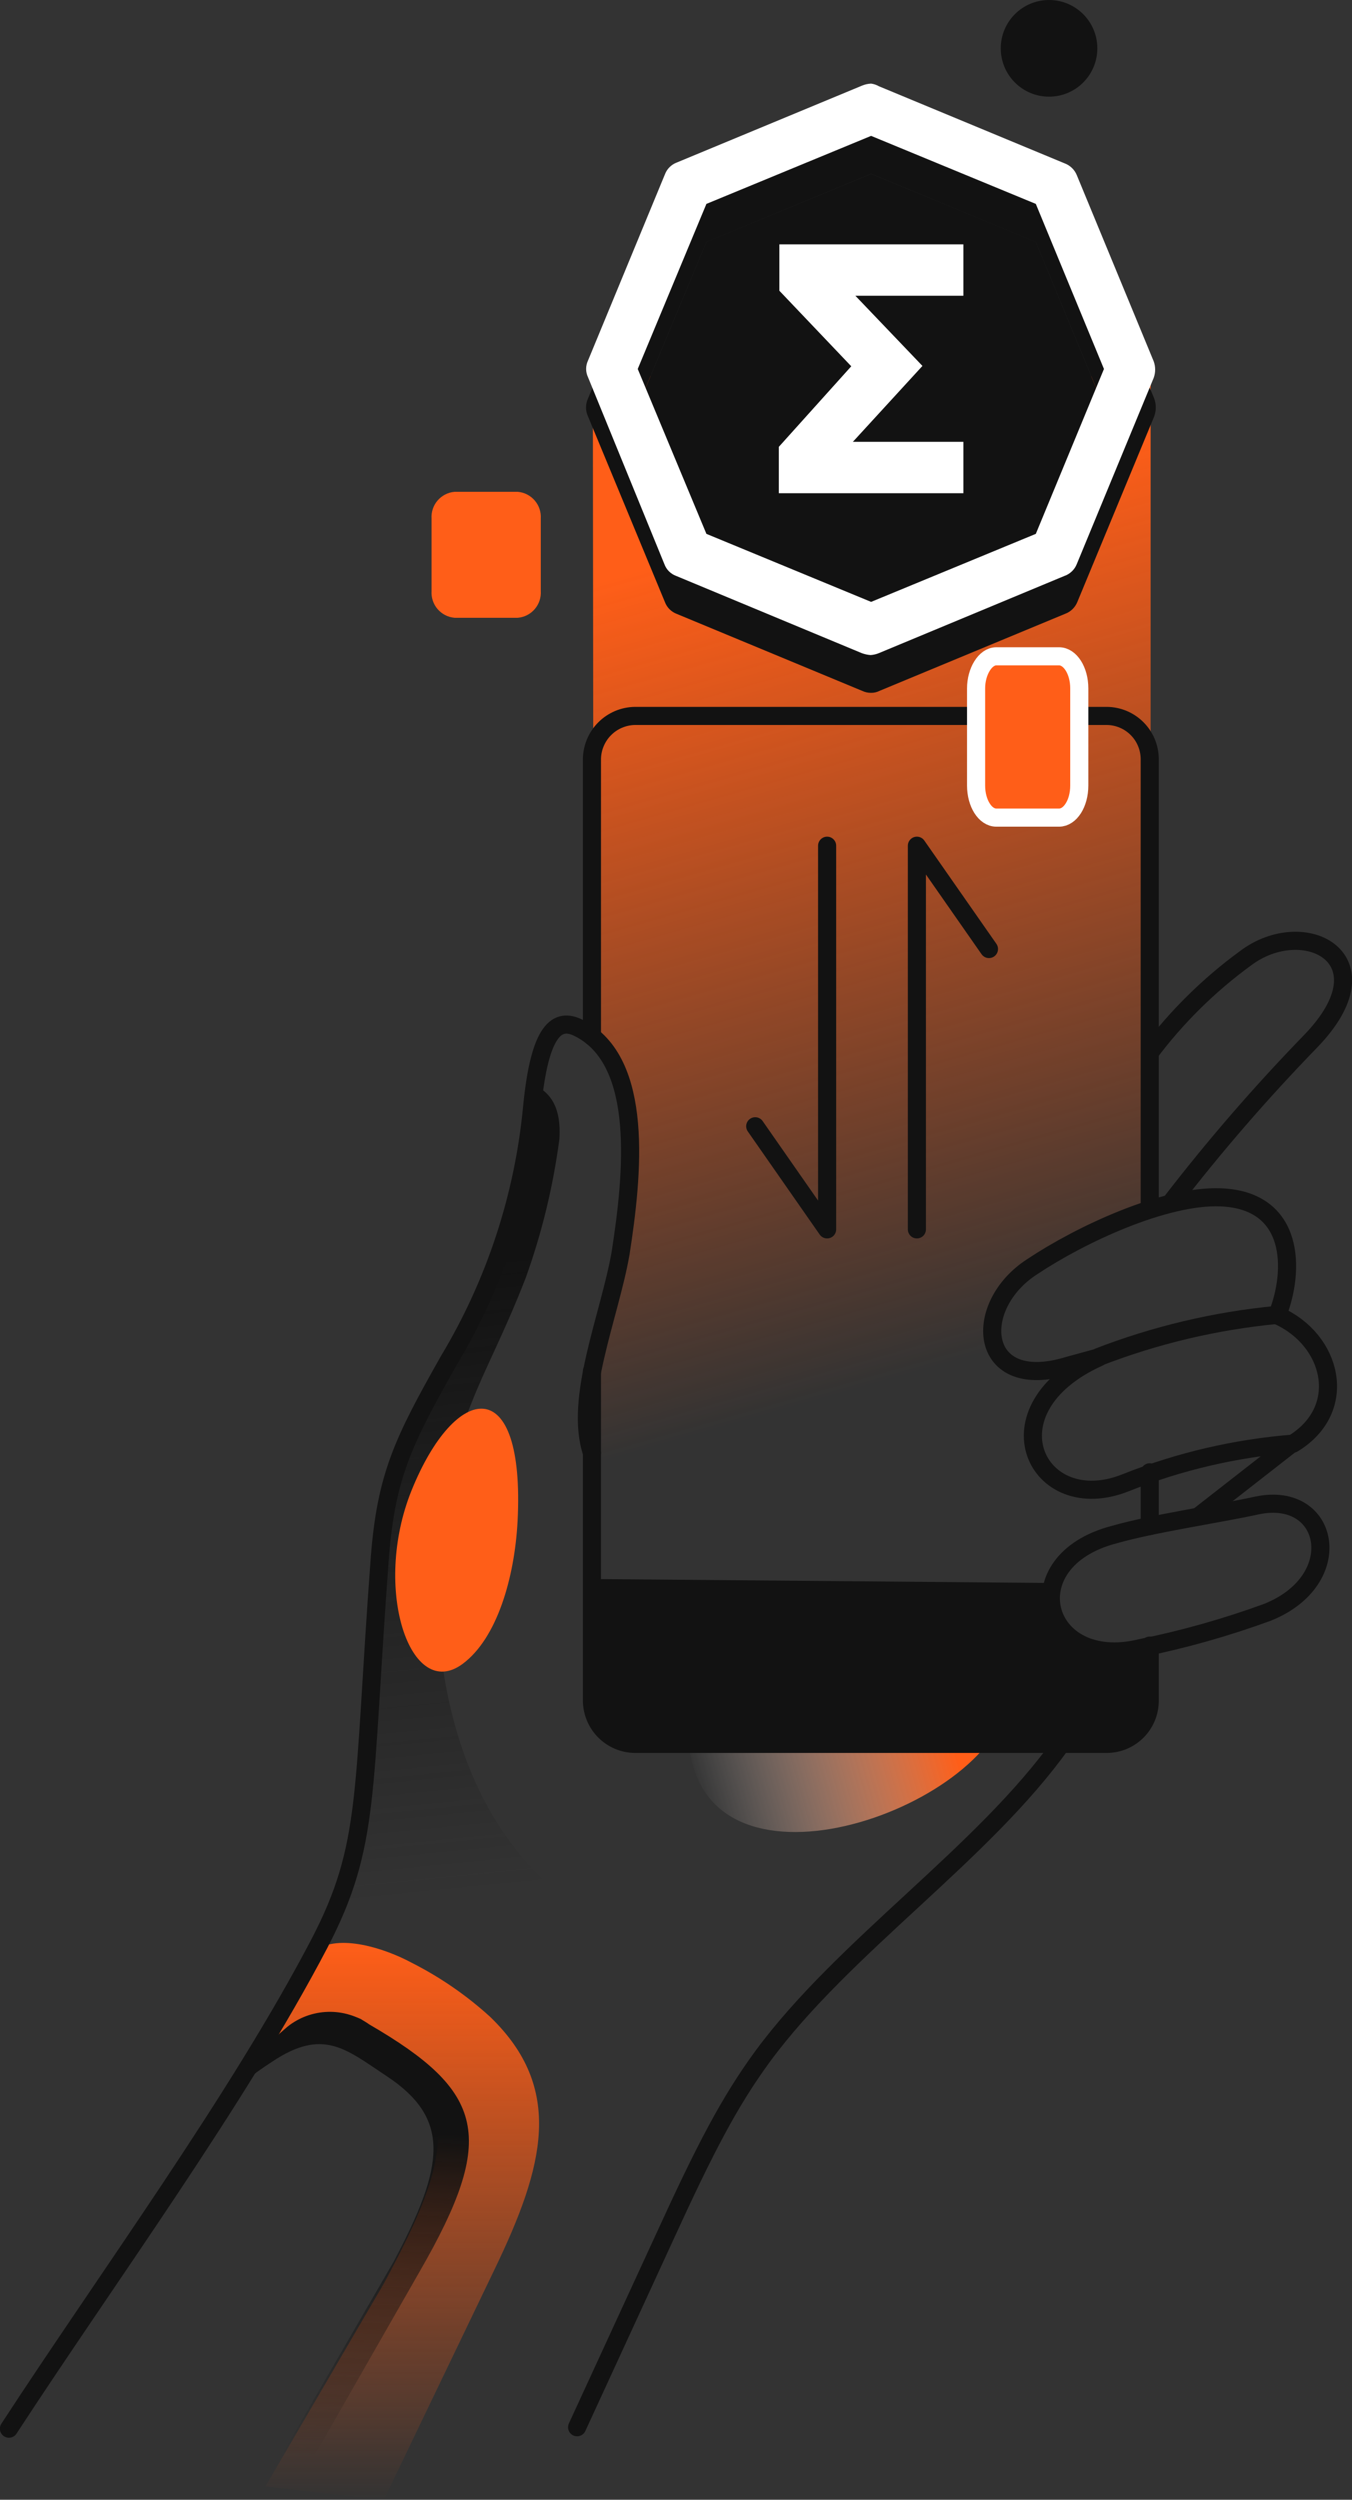 <svg width="224" height="414" viewBox="0 0 224 414" fill="none" xmlns="http://www.w3.org/2000/svg">
<rect x="0" y="0" width="224" height="414" fill="#333333" stroke="none"/>
<g clip-path="url(#clip0_705_20476)">
<path fill-rule="evenodd" clip-rule="evenodd" d="M43.97 411.806L63.585 414.029L81.985 375.752C90.133 358.821 93.57 345.894 81.156 333.975C77.266 330.445 72.921 327.453 68.237 325.08C63.674 322.619 56.148 320.247 52.237 323.034L48.563 329.735L38.578 346.428C45.689 338.897 50.607 330.625 59.822 334.39C76.978 347.228 75.348 356.39 63.585 378.212L43.97 411.806Z" fill="url(#paint0_linear_705_20476)"/>
<path fill-rule="evenodd" clip-rule="evenodd" d="M46.667 406.588L51.822 407.151L69.6 376.078C82.341 353.93 80.385 346.428 61.185 335.28C59.189 333.858 56.785 333.126 54.335 333.196C51.886 333.266 49.527 334.133 47.615 335.666C44.085 338.657 40.904 342.039 38.133 345.746L35.941 348.711C38.747 345.995 41.814 343.562 45.096 341.447C53.57 335.784 57.333 339.401 64.03 343.819C74.756 350.906 73.689 358.644 65.185 374.625L46.667 406.588Z" fill="url(#paint1_linear_705_20476)"/>
<path fill-rule="evenodd" clip-rule="evenodd" d="M98.222 62.324H190.637V200.166C183.724 202.486 177.133 205.674 171.022 209.654C161.215 216.118 162.133 230.112 176.267 226.347C178.222 225.784 180.178 225.279 182.193 224.716C163.141 233.285 171.881 251.401 186.667 245.471C188.059 244.967 189.363 244.73 190.667 244.226V252.409L184.889 254.129L177.926 257.479L174.815 262.134L98.341 261.393V225.517L101.541 214.309L104.296 198.773L104.711 190.767L102.904 178.403L98.341 171.198L98.222 62.324Z" fill="url(#paint2_linear_705_20476)"/>
<path fill-rule="evenodd" clip-rule="evenodd" d="M85.659 198.239L88.445 185.4L88.593 179.737C91.2 180.983 93.007 183.355 92.681 188.632C91.651 196.469 89.783 204.173 87.111 211.611C83.526 220.862 80.415 226.436 78.044 232.544C68.889 255.107 69.541 293.385 91.2 312.361L79.941 312.598C71.052 312.835 72.326 314.081 67.763 321.997L22.252 402.051H1.659L21.926 371.957L39.556 345.065L46.015 334.361L51.081 325.466L54.519 318.854L57.63 310.76L59.763 300.679L60.8 290.628L61.778 275.506L62.933 258.013L63.496 252.854L65.215 244.581L68.178 237.228L73.007 228.007L78.133 218.341L81.333 211.552L83.793 205.088L85.659 198.239Z" fill="url(#paint3_linear_705_20476)"/>
<path fill-rule="evenodd" clip-rule="evenodd" d="M114.341 281.792C109.748 316.868 157.719 302.725 165.896 285.142C169.985 276.396 114.578 279.924 114.341 281.792Z" fill="url(#paint4_linear_705_20476)"/>
<path d="M190.489 272.541V281.702C190.481 283.587 189.729 285.393 188.397 286.726C187.066 288.058 185.261 288.811 183.378 288.818H105.185C103.306 288.795 101.511 288.038 100.182 286.709C98.854 285.379 98.097 283.583 98.074 281.702V227.088M98.074 171.642V125.685C98.105 123.808 98.864 122.015 100.191 120.687C101.518 119.359 103.309 118.6 105.185 118.569H183.378C185.259 118.585 187.059 119.34 188.389 120.671C189.719 122.002 190.473 123.803 190.489 125.685V200.166M190.489 243.84V252.735" stroke="#121212" stroke-width="3" stroke-linecap="round" stroke-linejoin="round"/>
<path fill-rule="evenodd" clip-rule="evenodd" d="M144.326 20.221C143.822 20.213 143.321 20.293 142.844 20.458L112.119 33.208C111.668 33.394 111.261 33.672 110.925 34.024C110.588 34.376 110.329 34.795 110.163 35.254L97.422 66C97.203 66.464 97.09 66.97 97.09 67.483C97.09 67.996 97.203 68.502 97.422 68.965L110.163 99.712C110.331 100.159 110.592 100.565 110.929 100.902C111.267 101.24 111.672 101.501 112.119 101.669L142.844 114.419C143.307 114.639 143.814 114.751 144.326 114.745C144.81 114.751 145.288 114.639 145.719 114.419L176.444 101.669C176.903 101.503 177.321 101.244 177.673 100.907C178.025 100.57 178.303 100.163 178.489 99.712L191.23 68.965C191.576 68.007 191.576 66.958 191.23 66L178.489 35.254C178.306 34.791 178.03 34.371 177.678 34.019C177.327 33.667 176.907 33.391 176.444 33.208L145.719 20.458C145.274 20.288 144.801 20.208 144.326 20.221ZM144.326 28.79L171.615 40.087L182.904 67.394L171.615 94.701L144.326 106.057L117.037 94.701L105.659 67.394L117.037 40.087L144.326 28.79Z" fill="#121212"/>
<path fill-rule="evenodd" clip-rule="evenodd" d="M182.904 67.394L171.615 40.057L144.326 28.79L117.037 40.057L105.659 67.394L117.037 94.701L144.326 106.057L171.615 94.701L182.904 67.394Z" fill="#121212"/>
<path fill-rule="evenodd" clip-rule="evenodd" d="M141.304 73.175H159.615V81.685H129.037V74.006L141.037 60.663L129.126 48.151V40.472H159.615V48.981H141.718L152.83 60.604L141.304 73.175Z" fill="white"/>
<path d="M144.326 13.847C143.817 13.87 143.316 13.98 142.844 14.173L112.118 26.922C111.672 27.09 111.267 27.352 110.929 27.689C110.592 28.027 110.331 28.432 110.163 28.879L97.422 59.715C97.217 60.145 97.11 60.617 97.11 61.094C97.11 61.571 97.217 62.042 97.422 62.472L110.074 93.427C110.237 93.876 110.496 94.285 110.834 94.623C111.172 94.961 111.58 95.221 112.03 95.384L142.756 108.163C143.231 108.341 143.73 108.451 144.237 108.489C144.716 108.458 145.187 108.347 145.63 108.163L176.355 95.384C176.816 95.223 177.238 94.965 177.59 94.627C177.943 94.29 178.219 93.88 178.4 93.427L191.141 62.591C191.467 61.701 191.467 60.724 191.141 59.834L178.4 28.998C178.214 28.547 177.936 28.14 177.584 27.803C177.232 27.466 176.814 27.206 176.355 27.041L145.63 14.291C145.227 14.062 144.785 13.911 144.326 13.847ZM144.326 22.504L171.615 33.771L182.904 61.108L171.615 88.416L144.326 99.683L117.037 88.416L105.659 61.108L117.037 33.771L144.326 22.504Z" fill="white"/>
<path d="M1.481 402.229C17.837 377.145 39.319 347.851 52.889 321.937C61.452 305.511 60 297.18 62.933 257.923C64 244.433 66.785 238.71 74.37 225.309C82.069 212.488 86.788 198.099 88.178 183.206C89.422 170.605 92.267 168.381 95.941 170.279C106.815 175.764 104.83 194.651 102.815 207.578C101.007 217.955 95.052 231.683 98.074 240.608" stroke="#121212" stroke-width="3" stroke-linecap="round" stroke-linejoin="round"/>
<path d="M95.615 401.991L110.074 370.592C116.859 355.767 120.8 348.177 126.341 340.587C139.911 322.174 162.874 307.053 175.941 288.67" stroke="#121212" stroke-width="3" stroke-linecap="round" stroke-linejoin="round"/>
<path d="M176.119 226.436C178.074 225.873 180.03 225.369 182.044 224.805C162.993 233.374 171.733 251.49 186.518 245.56C195.378 242.031 204.717 239.852 214.222 239.096C223.615 233.374 220.77 221.84 211.615 217.837C214.578 210.395 214.578 198.773 202.222 198.298C192.978 197.942 179.081 204.406 170.993 209.802C161.067 216.207 161.985 230.201 176.119 226.436Z" stroke="#121212" stroke-width="3" stroke-linejoin="round"/>
<path d="M208.296 249.325C201.452 250.807 191.141 252.29 184.593 254.158C167.674 258.576 172.741 276.899 188.978 272.956C196.12 271.511 203.142 269.529 209.985 267.026C223.348 261.689 220.385 246.805 208.296 249.325Z" stroke="#121212" stroke-width="3" stroke-miterlimit="10"/>
<path d="M211.496 217.777C201.345 218.749 191.375 221.113 181.867 224.804" stroke="#121212" stroke-width="3" stroke-miterlimit="10"/>
<path d="M190.489 174.341C194.974 168.379 200.316 163.114 206.341 158.716C216.059 151.363 230.459 158.716 217.126 172.473C208.92 180.92 201.204 189.83 194.015 199.158" stroke="#121212" stroke-width="3" stroke-miterlimit="10"/>
<path d="M214.104 239.007L198.489 251.193" stroke="#121212" stroke-width="3" stroke-miterlimit="10"/>
<path fill-rule="evenodd" clip-rule="evenodd" d="M98.074 278.678V261.511L173.57 262.163L174.785 267.974L180.119 272.689L184.533 273.43L190.489 272.54V281.702L188.77 286.268L183.378 288.818H170.4H107.052L101.985 287.988L98.815 284.638L98.074 278.678Z" fill="#121212"/>
<path d="M173.807 16.011C178.226 16.011 181.807 12.427 181.807 8.005C181.807 3.584 178.226 0 173.807 0C169.389 0 165.807 3.584 165.807 8.005C165.807 12.427 169.389 16.011 173.807 16.011Z" fill="#121212"/>
<path fill-rule="evenodd" clip-rule="evenodd" d="M75.348 81.952H85.748C86.707 82.035 87.596 82.492 88.222 83.224C88.848 83.956 89.162 84.905 89.096 85.866V97.904C89.162 98.865 88.848 99.814 88.222 100.546C87.596 101.278 86.707 101.734 85.748 101.817H75.348C74.389 101.734 73.501 101.278 72.874 100.546C72.248 99.814 71.934 98.865 72 97.904V85.866C71.934 84.905 72.248 83.956 72.874 83.224C73.501 82.492 74.389 82.035 75.348 81.952Z" fill="#FF5E18" stroke="#FF5E18" stroke-miterlimit="10"/>
<path fill-rule="evenodd" clip-rule="evenodd" d="M165.067 108.696H175.467C177.304 108.696 178.815 111.068 178.815 114.004V130.103C178.815 133.068 177.304 135.411 175.467 135.411H165.067C163.23 135.411 161.719 133.039 161.719 130.103V114.004C161.719 111.217 163.23 108.696 165.067 108.696Z" fill="#FF5E18" stroke="white" stroke-width="3" stroke-miterlimit="10"/>
<path d="M137.037 140.065V203.605L125.126 186.527" stroke="#121212" stroke-width="3" stroke-linecap="round" stroke-linejoin="round"/>
<path d="M151.911 203.605V140.065L163.852 157.173" stroke="#121212" stroke-width="3" stroke-linecap="round" stroke-linejoin="round"/>
<path fill-rule="evenodd" clip-rule="evenodd" d="M85.748 252.023C85.245 261.273 82.37 271.325 76.652 275.565C68 281.969 61.63 263.141 68.178 246.864C75.437 228.896 87.052 226.998 85.748 252.023Z" fill="#FF5E18"/>
</g>
<defs>
<linearGradient id="paint0_linear_705_20476" x1="63.945" y1="321.777" x2="63.945" y2="414.029" gradientUnits="userSpaceOnUse">
<stop stop-color="#FF5E18"/>
<stop offset="1" stop-color="#FF5E18" stop-opacity="0"/>
</linearGradient>
<linearGradient id="paint1_linear_705_20476" x1="59.259" y1="352.833" x2="56.811" y2="407.151" gradientUnits="userSpaceOnUse">
<stop stop-color="#121212"/>
<stop offset="1" stop-color="#121212" stop-opacity="0"/>
</linearGradient>
<linearGradient id="paint2_linear_705_20476" x1="75.555" y1="249.059" x2="36.989" y2="114.166" gradientUnits="userSpaceOnUse">
<stop stop-color="#FF5E18" stop-opacity="0"/>
<stop offset="1" stop-color="#FF5E18"/>
</linearGradient>
<linearGradient id="paint3_linear_705_20476" x1="59.259" y1="210.513" x2="69.644" y2="314.286" gradientUnits="userSpaceOnUse">
<stop stop-color="#121212"/>
<stop offset="1" stop-color="#121212" stop-opacity="0"/>
</linearGradient>
<linearGradient id="paint4_linear_705_20476" x1="158.518" y1="290.569" x2="117.033" y2="302.414" gradientUnits="userSpaceOnUse">
<stop stop-color="#FF5E18"/>
<stop offset="1" stop-color="white" stop-opacity="0"/>
</linearGradient>
<clipPath id="clip0_705_20476">
<rect width="224" height="414" fill="white"/>
</clipPath>
</defs>
</svg>
